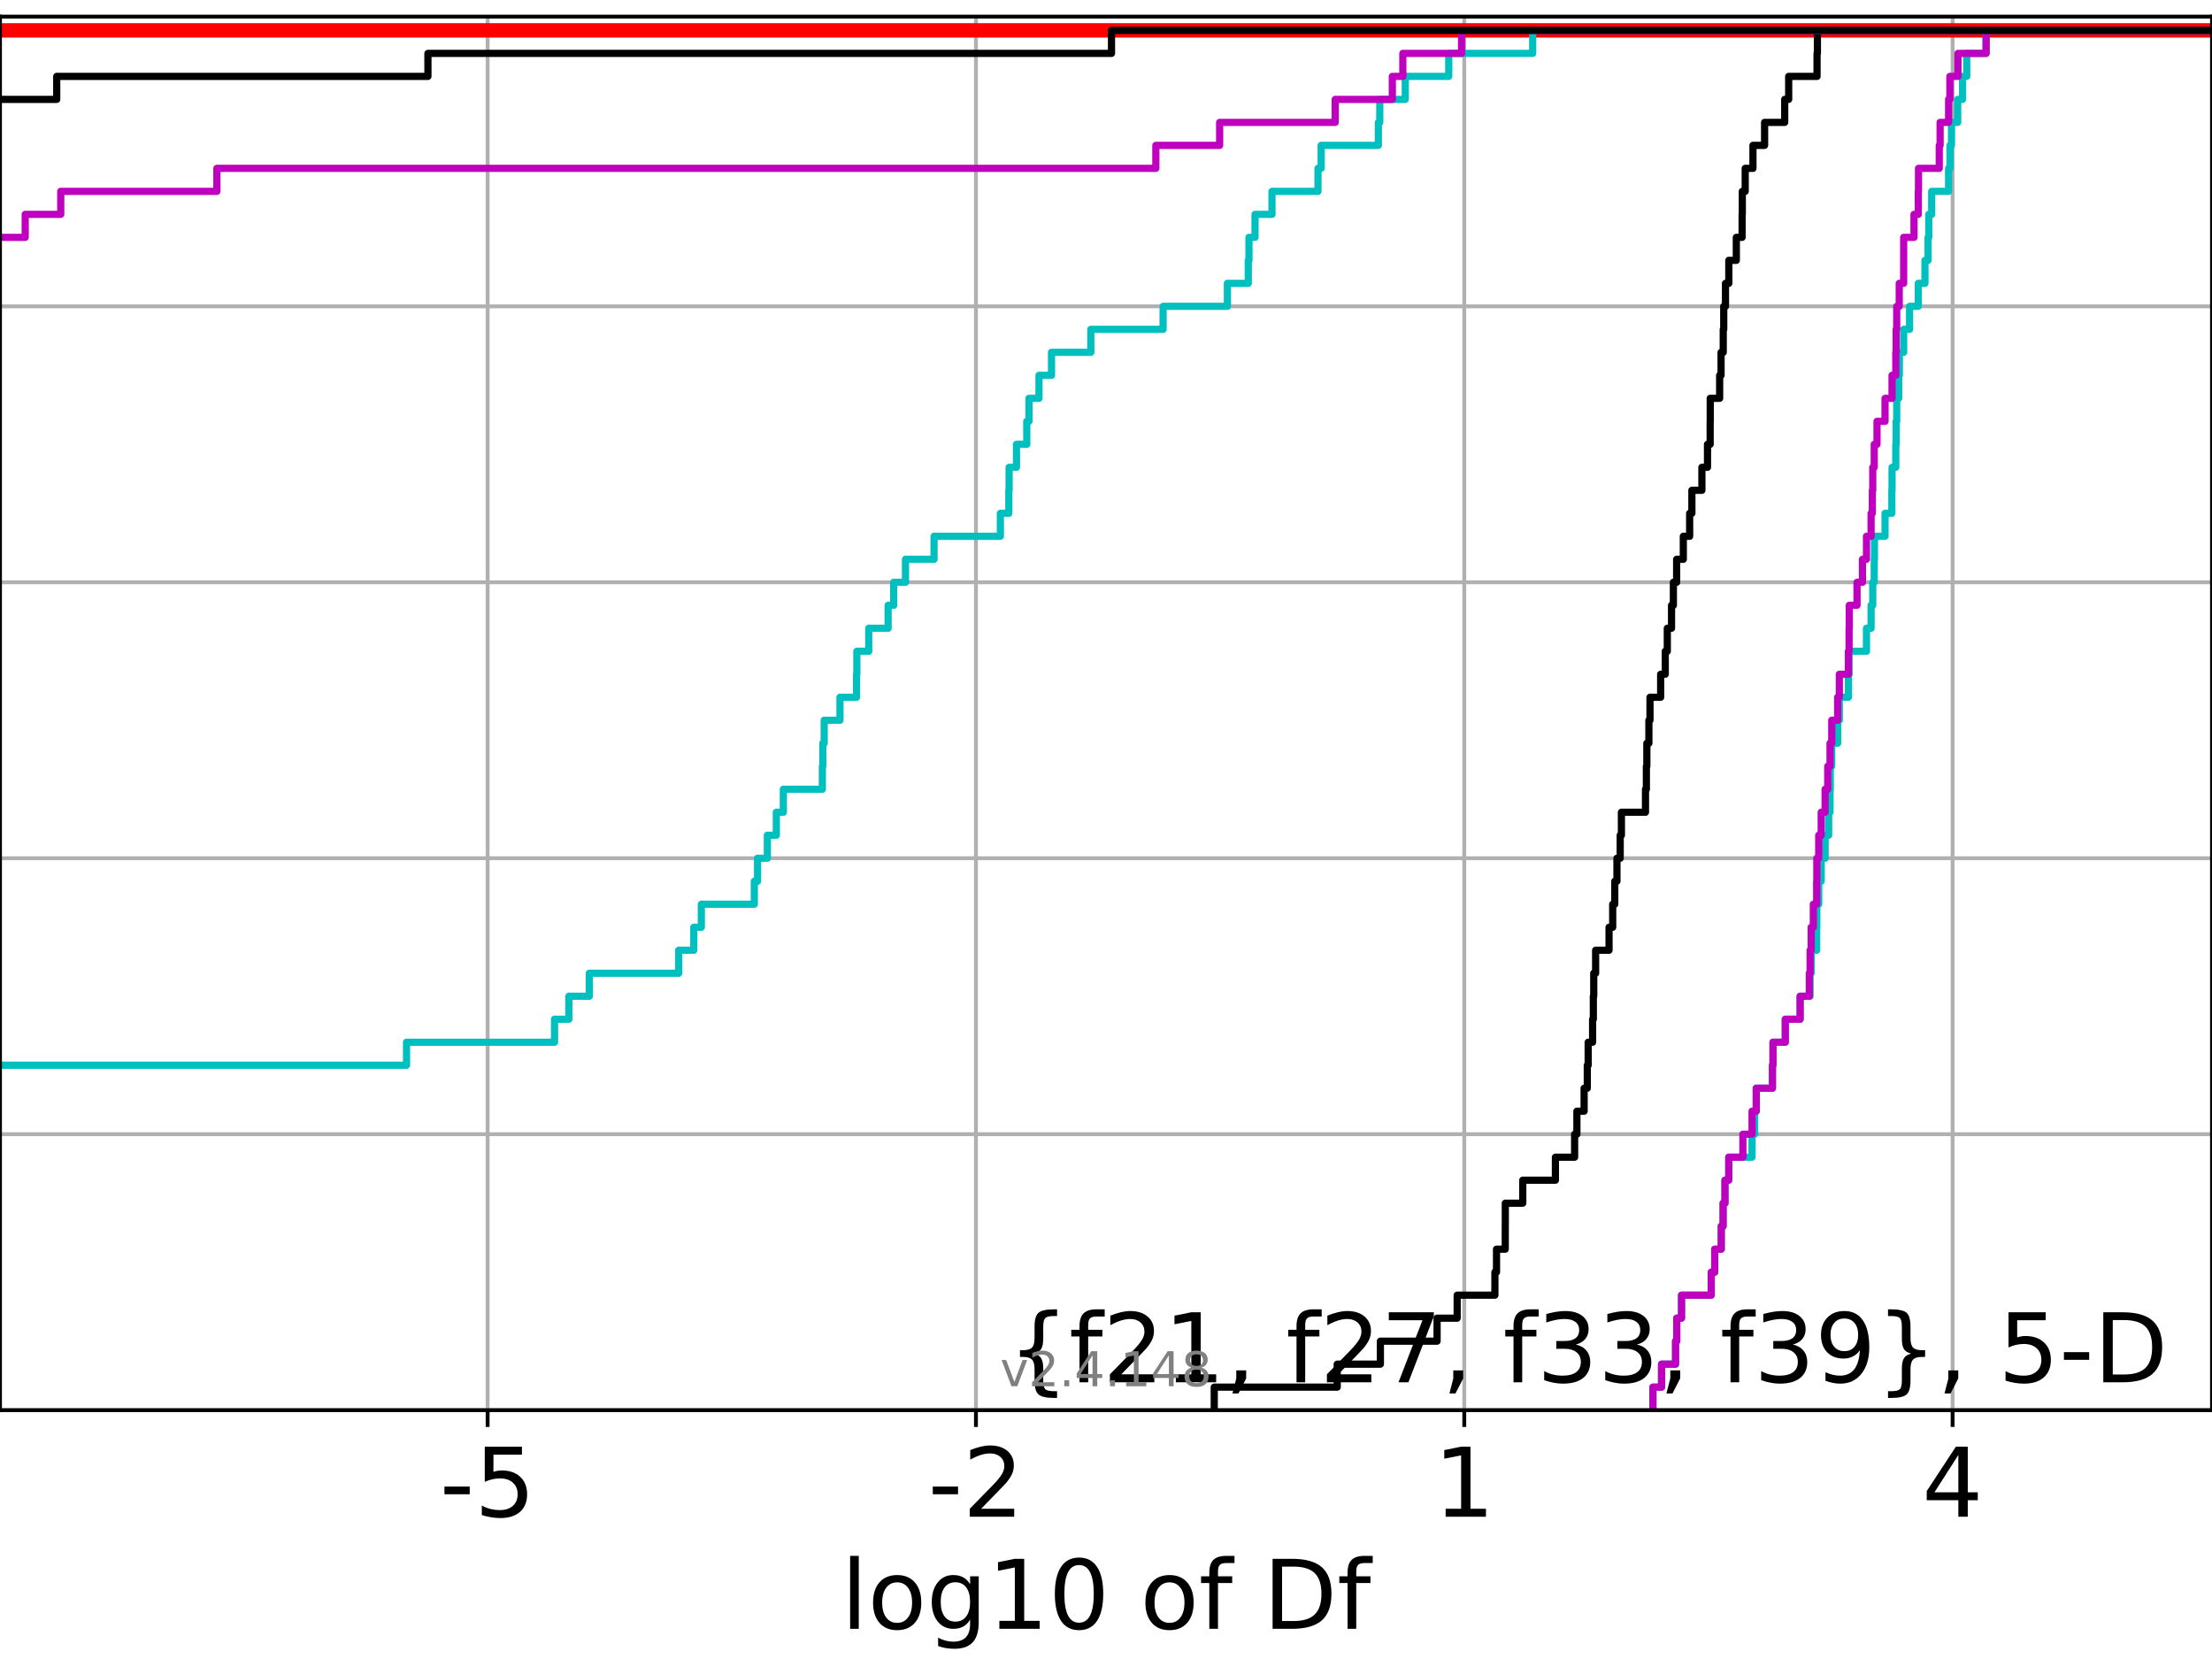 <?xml version="1.0" encoding="utf-8" standalone="no"?>
<!DOCTYPE svg PUBLIC "-//W3C//DTD SVG 1.1//EN"
  "http://www.w3.org/Graphics/SVG/1.1/DTD/svg11.dtd">
<!-- Created with matplotlib (https://matplotlib.org/) -->
<svg height="345.6pt" version="1.1" viewBox="0 0 460.8 345.6" width="460.8pt" xmlns="http://www.w3.org/2000/svg" xmlns:xlink="http://www.w3.org/1999/xlink">
 <defs>
  <style type="text/css">*{stroke-linecap:butt;stroke-linejoin:round;}</style>
 </defs>
 <g id="figure_1">
  <g id="patch_1">
   <path d="M 0 345.6 
L 460.8 345.6 
L 460.8 0 
L 0 0 
z
" style="fill:#ffffff;"/>
  </g>
  <g id="axes_1">
   <g id="patch_2">
    <path d="M 0 293.76 
L 460.8 293.76 
L 460.8 3.456 
L 0 3.456 
z
" style="fill:#ffffff;"/>
   </g>
   <g id="matplotlib.axis_1">
    <g id="xtick_1">
     <g id="line2d_1">
      <path clip-path="url(#p14b62c825e)" d="M 101.581 293.76 
L 101.581 3.456 
" style="fill:none;stroke:#b0b0b0;stroke-linecap:square;stroke-width:0.8;"/>
     </g>
     <g id="line2d_2">
      <defs>
       <path d="M 0 0 
L 0 3.5 
" id="m1cc48430f5" style="stroke:#000000;stroke-width:0.8;"/>
      </defs>
      <g>
       <use style="stroke:#000000;stroke-width:0.8;" x="101.581" xlink:href="#m1cc48430f5" y="293.76"/>
      </g>
     </g>
     <g id="text_1">
      <!-- -5 -->
      <g transform="translate(91.61 315.957)scale(0.2 -0.2)">
       <defs>
        <path d="M 4.891 31.391 
L 31.203 31.391 
L 31.203 23.391 
L 4.891 23.391 
z
" id="DejaVuSans-45"/>
        <path d="M 10.797 72.906 
L 49.516 72.906 
L 49.516 64.594 
L 19.828 64.594 
L 19.828 46.734 
Q 21.969 47.469 24.109 47.828 
Q 26.266 48.188 28.422 48.188 
Q 40.625 48.188 47.75 41.5 
Q 54.891 34.812 54.891 23.391 
Q 54.891 11.625 47.562 5.094 
Q 40.234 -1.422 26.906 -1.422 
Q 22.312 -1.422 17.547 -0.641 
Q 12.797 0.141 7.719 1.703 
L 7.719 11.625 
Q 12.109 9.234 16.797 8.062 
Q 21.484 6.891 26.703 6.891 
Q 35.156 6.891 40.078 11.328 
Q 45.016 15.766 45.016 23.391 
Q 45.016 31 40.078 35.438 
Q 35.156 39.891 26.703 39.891 
Q 22.75 39.891 18.812 39.016 
Q 14.891 38.141 10.797 36.281 
z
" id="DejaVuSans-53"/>
       </defs>
       <use xlink:href="#DejaVuSans-45"/>
       <use x="36.084" xlink:href="#DejaVuSans-53"/>
      </g>
     </g>
    </g>
    <g id="xtick_2">
     <g id="line2d_3">
      <path clip-path="url(#p14b62c825e)" d="M 203.308 293.76 
L 203.308 3.456 
" style="fill:none;stroke:#b0b0b0;stroke-linecap:square;stroke-width:0.8;"/>
     </g>
     <g id="line2d_4">
      <g>
       <use style="stroke:#000000;stroke-width:0.8;" x="203.308" xlink:href="#m1cc48430f5" y="293.76"/>
      </g>
     </g>
     <g id="text_2">
      <!-- -2 -->
      <g transform="translate(193.338 315.957)scale(0.2 -0.2)">
       <defs>
        <path d="M 19.188 8.297 
L 53.609 8.297 
L 53.609 0 
L 7.328 0 
L 7.328 8.297 
Q 12.938 14.109 22.625 23.891 
Q 32.328 33.688 34.812 36.531 
Q 39.547 41.844 41.422 45.531 
Q 43.312 49.219 43.312 52.781 
Q 43.312 58.594 39.234 62.25 
Q 35.156 65.922 28.609 65.922 
Q 23.969 65.922 18.812 64.312 
Q 13.672 62.703 7.812 59.422 
L 7.812 69.391 
Q 13.766 71.781 18.938 73 
Q 24.125 74.219 28.422 74.219 
Q 39.75 74.219 46.484 68.547 
Q 53.219 62.891 53.219 53.422 
Q 53.219 48.922 51.531 44.891 
Q 49.859 40.875 45.406 35.406 
Q 44.188 33.984 37.641 27.219 
Q 31.109 20.453 19.188 8.297 
z
" id="DejaVuSans-50"/>
       </defs>
       <use xlink:href="#DejaVuSans-45"/>
       <use x="36.084" xlink:href="#DejaVuSans-50"/>
      </g>
     </g>
    </g>
    <g id="xtick_3">
     <g id="line2d_5">
      <path clip-path="url(#p14b62c825e)" d="M 305.035 293.76 
L 305.035 3.456 
" style="fill:none;stroke:#b0b0b0;stroke-linecap:square;stroke-width:0.8;"/>
     </g>
     <g id="line2d_6">
      <g>
       <use style="stroke:#000000;stroke-width:0.8;" x="305.035" xlink:href="#m1cc48430f5" y="293.76"/>
      </g>
     </g>
     <g id="text_3">
      <!-- 1 -->
      <g transform="translate(298.673 315.957)scale(0.2 -0.2)">
       <defs>
        <path d="M 12.406 8.297 
L 28.516 8.297 
L 28.516 63.922 
L 10.984 60.406 
L 10.984 69.391 
L 28.422 72.906 
L 38.281 72.906 
L 38.281 8.297 
L 54.391 8.297 
L 54.391 0 
L 12.406 0 
z
" id="DejaVuSans-49"/>
       </defs>
       <use xlink:href="#DejaVuSans-49"/>
      </g>
     </g>
    </g>
    <g id="xtick_4">
     <g id="line2d_7">
      <path clip-path="url(#p14b62c825e)" d="M 406.763 293.76 
L 406.763 3.456 
" style="fill:none;stroke:#b0b0b0;stroke-linecap:square;stroke-width:0.8;"/>
     </g>
     <g id="line2d_8">
      <g>
       <use style="stroke:#000000;stroke-width:0.8;" x="406.763" xlink:href="#m1cc48430f5" y="293.76"/>
      </g>
     </g>
     <g id="text_4">
      <!-- 4 -->
      <g transform="translate(400.4 315.957)scale(0.2 -0.2)">
       <defs>
        <path d="M 37.797 64.312 
L 12.891 25.391 
L 37.797 25.391 
z
M 35.203 72.906 
L 47.609 72.906 
L 47.609 25.391 
L 58.016 25.391 
L 58.016 17.188 
L 47.609 17.188 
L 47.609 0 
L 37.797 0 
L 37.797 17.188 
L 4.891 17.188 
L 4.891 26.703 
z
" id="DejaVuSans-52"/>
       </defs>
       <use xlink:href="#DejaVuSans-52"/>
      </g>
     </g>
    </g>
    <g id="text_5">
     <!-- log10 of Df -->
     <g transform="translate(175.214 339.313)scale(0.2 -0.2)">
      <defs>
       <path d="M 9.422 75.984 
L 18.406 75.984 
L 18.406 0 
L 9.422 0 
z
" id="DejaVuSans-108"/>
       <path d="M 30.609 48.391 
Q 23.391 48.391 19.188 42.75 
Q 14.984 37.109 14.984 27.297 
Q 14.984 17.484 19.156 11.844 
Q 23.344 6.203 30.609 6.203 
Q 37.797 6.203 41.984 11.859 
Q 46.188 17.531 46.188 27.297 
Q 46.188 37.016 41.984 42.703 
Q 37.797 48.391 30.609 48.391 
z
M 30.609 56 
Q 42.328 56 49.016 48.375 
Q 55.719 40.766 55.719 27.297 
Q 55.719 13.875 49.016 6.219 
Q 42.328 -1.422 30.609 -1.422 
Q 18.844 -1.422 12.172 6.219 
Q 5.516 13.875 5.516 27.297 
Q 5.516 40.766 12.172 48.375 
Q 18.844 56 30.609 56 
z
" id="DejaVuSans-111"/>
       <path d="M 45.406 27.984 
Q 45.406 37.75 41.375 43.109 
Q 37.359 48.484 30.078 48.484 
Q 22.859 48.484 18.828 43.109 
Q 14.797 37.75 14.797 27.984 
Q 14.797 18.266 18.828 12.891 
Q 22.859 7.516 30.078 7.516 
Q 37.359 7.516 41.375 12.891 
Q 45.406 18.266 45.406 27.984 
z
M 54.391 6.781 
Q 54.391 -7.172 48.188 -13.984 
Q 42 -20.797 29.203 -20.797 
Q 24.469 -20.797 20.266 -20.094 
Q 16.062 -19.391 12.109 -17.922 
L 12.109 -9.188 
Q 16.062 -11.328 19.922 -12.344 
Q 23.781 -13.375 27.781 -13.375 
Q 36.625 -13.375 41.016 -8.766 
Q 45.406 -4.156 45.406 5.172 
L 45.406 9.625 
Q 42.625 4.781 38.281 2.391 
Q 33.938 0 27.875 0 
Q 17.828 0 11.672 7.656 
Q 5.516 15.328 5.516 27.984 
Q 5.516 40.672 11.672 48.328 
Q 17.828 56 27.875 56 
Q 33.938 56 38.281 53.609 
Q 42.625 51.219 45.406 46.391 
L 45.406 54.688 
L 54.391 54.688 
z
" id="DejaVuSans-103"/>
       <path d="M 31.781 66.406 
Q 24.172 66.406 20.328 58.906 
Q 16.5 51.422 16.5 36.375 
Q 16.5 21.391 20.328 13.891 
Q 24.172 6.391 31.781 6.391 
Q 39.453 6.391 43.281 13.891 
Q 47.125 21.391 47.125 36.375 
Q 47.125 51.422 43.281 58.906 
Q 39.453 66.406 31.781 66.406 
z
M 31.781 74.219 
Q 44.047 74.219 50.516 64.516 
Q 56.984 54.828 56.984 36.375 
Q 56.984 17.969 50.516 8.266 
Q 44.047 -1.422 31.781 -1.422 
Q 19.531 -1.422 13.062 8.266 
Q 6.594 17.969 6.594 36.375 
Q 6.594 54.828 13.062 64.516 
Q 19.531 74.219 31.781 74.219 
z
" id="DejaVuSans-48"/>
       <path id="DejaVuSans-32"/>
       <path d="M 37.109 75.984 
L 37.109 68.5 
L 28.516 68.5 
Q 23.688 68.5 21.797 66.547 
Q 19.922 64.594 19.922 59.516 
L 19.922 54.688 
L 34.719 54.688 
L 34.719 47.703 
L 19.922 47.703 
L 19.922 0 
L 10.891 0 
L 10.891 47.703 
L 2.297 47.703 
L 2.297 54.688 
L 10.891 54.688 
L 10.891 58.5 
Q 10.891 67.625 15.141 71.797 
Q 19.391 75.984 28.609 75.984 
z
" id="DejaVuSans-102"/>
       <path d="M 19.672 64.797 
L 19.672 8.109 
L 31.594 8.109 
Q 46.688 8.109 53.688 14.938 
Q 60.688 21.781 60.688 36.531 
Q 60.688 51.172 53.688 57.984 
Q 46.688 64.797 31.594 64.797 
z
M 9.812 72.906 
L 30.078 72.906 
Q 51.266 72.906 61.172 64.094 
Q 71.094 55.281 71.094 36.531 
Q 71.094 17.672 61.125 8.828 
Q 51.172 0 30.078 0 
L 9.812 0 
z
" id="DejaVuSans-68"/>
      </defs>
      <use xlink:href="#DejaVuSans-108"/>
      <use x="27.783" xlink:href="#DejaVuSans-111"/>
      <use x="88.965" xlink:href="#DejaVuSans-103"/>
      <use x="152.441" xlink:href="#DejaVuSans-49"/>
      <use x="216.064" xlink:href="#DejaVuSans-48"/>
      <use x="279.688" xlink:href="#DejaVuSans-32"/>
      <use x="311.475" xlink:href="#DejaVuSans-111"/>
      <use x="372.656" xlink:href="#DejaVuSans-102"/>
      <use x="407.861" xlink:href="#DejaVuSans-32"/>
      <use x="439.648" xlink:href="#DejaVuSans-68"/>
      <use x="516.65" xlink:href="#DejaVuSans-102"/>
     </g>
    </g>
   </g>
   <g id="matplotlib.axis_2">
    <g id="ytick_1">
     <g id="line2d_9">
      <path clip-path="url(#p14b62c825e)" d="M 0 293.76 
L 460.8 293.76 
" style="fill:none;stroke:#b0b0b0;stroke-linecap:square;stroke-width:0.8;"/>
     </g>
     <g id="line2d_10">
      <defs>
       <path d="M 0 0 
L -3.5 0 
" id="m0ad935d30e" style="stroke:#000000;stroke-width:0.8;"/>
      </defs>
      <g>
       <use style="stroke:#000000;stroke-width:0.8;" x="0" xlink:href="#m0ad935d30e" y="293.76"/>
      </g>
     </g>
    </g>
    <g id="ytick_2">
     <g id="line2d_11">
      <path clip-path="url(#p14b62c825e)" d="M 0 236.274 
L 460.8 236.274 
" style="fill:none;stroke:#b0b0b0;stroke-linecap:square;stroke-width:0.8;"/>
     </g>
     <g id="line2d_12">
      <g>
       <use style="stroke:#000000;stroke-width:0.8;" x="0" xlink:href="#m0ad935d30e" y="236.274"/>
      </g>
     </g>
    </g>
    <g id="ytick_3">
     <g id="line2d_13">
      <path clip-path="url(#p14b62c825e)" d="M 0 178.788 
L 460.8 178.788 
" style="fill:none;stroke:#b0b0b0;stroke-linecap:square;stroke-width:0.8;"/>
     </g>
     <g id="line2d_14">
      <g>
       <use style="stroke:#000000;stroke-width:0.8;" x="0" xlink:href="#m0ad935d30e" y="178.788"/>
      </g>
     </g>
    </g>
    <g id="ytick_4">
     <g id="line2d_15">
      <path clip-path="url(#p14b62c825e)" d="M 0 121.302 
L 460.8 121.302 
" style="fill:none;stroke:#b0b0b0;stroke-linecap:square;stroke-width:0.8;"/>
     </g>
     <g id="line2d_16">
      <g>
       <use style="stroke:#000000;stroke-width:0.8;" x="0" xlink:href="#m0ad935d30e" y="121.302"/>
      </g>
     </g>
    </g>
    <g id="ytick_5">
     <g id="line2d_17">
      <path clip-path="url(#p14b62c825e)" d="M 0 63.816 
L 460.8 63.816 
" style="fill:none;stroke:#b0b0b0;stroke-linecap:square;stroke-width:0.8;"/>
     </g>
     <g id="line2d_18">
      <g>
       <use style="stroke:#000000;stroke-width:0.8;" x="0" xlink:href="#m0ad935d30e" y="63.816"/>
      </g>
     </g>
    </g>
    <g id="ytick_6">
     <g id="line2d_19">
      <path clip-path="url(#p14b62c825e)" d="M 0 6.33 
L 460.8 6.33 
" style="fill:none;stroke:#b0b0b0;stroke-linecap:square;stroke-width:0.8;"/>
     </g>
     <g id="line2d_20">
      <g>
       <use style="stroke:#000000;stroke-width:0.8;" x="0" xlink:href="#m0ad935d30e" y="6.33"/>
      </g>
     </g>
    </g>
   </g>
   <g id="line2d_21">
    <path clip-path="url(#p14b62c825e)" d="M -1 6.33 
L 460.8 6.33 
" style="fill:none;stroke:#ff0000;stroke-linecap:square;stroke-width:3;"/>
   </g>
   <g id="line2d_22">
    <path clip-path="url(#p14b62c825e)" d="M 344.334 293.76 
L 344.334 288.97 
L 346.129 288.97 
L 346.129 284.179 
L 349.049 284.179 
L 349.049 279.389 
L 349.298 279.389 
L 349.298 274.598 
L 350.294 274.598 
L 350.294 269.808 
L 356.479 269.808 
L 356.479 265.017 
L 357.207 265.017 
L 357.207 260.227 
L 358.566 260.227 
L 358.566 255.436 
L 358.954 255.436 
L 358.954 250.646 
L 359.344 250.646 
L 359.344 245.855 
L 360.134 245.855 
L 360.134 241.065 
L 364.985 241.065 
L 364.985 236.274 
L 365.519 236.274 
L 365.519 231.484 
L 365.86 231.484 
L 365.86 226.693 
L 369.233 226.693 
L 369.233 221.903 
L 369.347 221.903 
L 369.347 217.112 
L 371.908 217.112 
L 371.908 212.322 
L 374.999 212.322 
L 374.999 207.531 
L 377.074 207.531 
L 377.074 202.741 
L 377.302 202.741 
L 377.302 197.95 
L 378.444 197.95 
L 378.444 193.16 
L 378.479 193.16 
L 378.479 188.369 
L 378.872 188.369 
L 378.872 183.579 
L 379.388 183.579 
L 379.388 178.788 
L 380.203 178.788 
L 380.203 173.998 
L 380.947 173.998 
L 380.947 169.207 
L 381.227 169.207 
L 381.227 164.417 
L 381.288 164.417 
L 381.288 159.626 
L 381.587 159.626 
L 381.587 154.836 
L 382.822 154.836 
L 382.822 150.045 
L 383.166 150.045 
L 383.166 145.255 
L 385.06 145.255 
L 385.06 140.464 
L 385.196 140.464 
L 385.196 135.674 
L 388.821 135.674 
L 388.821 130.883 
L 389.783 130.883 
L 389.783 126.093 
L 390.13 126.093 
L 390.13 121.302 
L 390.437 121.302 
L 390.437 116.512 
L 390.48 116.512 
L 390.48 111.721 
L 392.687 111.721 
L 392.687 106.931 
L 394.104 106.931 
L 394.104 102.14 
L 394.145 102.14 
L 394.145 97.35 
L 394.928 97.35 
L 394.928 92.559 
L 395.007 92.559 
L 395.007 87.769 
L 395.121 87.769 
L 395.121 82.978 
L 395.538 82.978 
L 395.538 78.188 
L 395.669 78.188 
L 395.669 73.397 
L 396.569 73.397 
L 396.569 68.607 
L 397.801 68.607 
L 397.801 63.816 
L 399.614 63.816 
L 399.614 59.026 
L 401.006 59.026 
L 401.006 54.235 
L 401.651 54.235 
L 401.651 49.445 
L 401.799 49.445 
L 401.799 44.654 
L 402.407 44.654 
L 402.407 39.864 
L 405.929 39.864 
L 405.929 35.073 
L 406.218 35.073 
L 406.218 30.283 
L 406.531 30.283 
L 406.531 25.492 
L 407.826 25.492 
L 407.826 20.702 
L 408.84 20.702 
L 408.84 15.911 
L 409.706 15.911 
L 409.706 11.121 
L 413.745 11.121 
L 413.745 6.33 
L 413.745 6.33 
L 413.745 6.33 
L 460.8 6.33 
" style="fill:none;stroke:#00bfbf;stroke-linecap:square;stroke-width:1.5;"/>
   </g>
   <g id="line2d_23">
    <path clip-path="url(#p14b62c825e)" d="M 344.334 293.76 
L 344.334 288.97 
L 346.129 288.97 
L 346.129 284.179 
L 349.049 284.179 
L 349.049 279.389 
L 349.298 279.389 
L 349.298 274.598 
L 350.294 274.598 
L 350.294 269.808 
L 356.479 269.808 
L 356.479 265.017 
L 357.207 265.017 
L 357.207 260.227 
L 358.566 260.227 
L 358.566 255.436 
L 358.954 255.436 
L 358.954 250.646 
L 359.344 250.646 
L 359.344 245.855 
L 360.134 245.855 
L 360.134 241.065 
L 363.075 241.065 
L 363.075 236.274 
L 364.985 236.274 
L 364.985 231.484 
L 365.86 231.484 
L 365.86 226.693 
L 369.233 226.693 
L 369.233 221.903 
L 369.347 221.903 
L 369.347 217.112 
L 371.908 217.112 
L 371.908 212.322 
L 374.999 212.322 
L 374.999 207.531 
L 376.913 207.531 
L 376.913 202.741 
L 377.074 202.741 
L 377.074 197.95 
L 377.302 197.95 
L 377.302 193.16 
L 377.751 193.16 
L 377.751 188.369 
L 378.444 188.369 
L 378.444 183.579 
L 378.479 183.579 
L 378.479 178.788 
L 378.872 178.788 
L 378.872 173.998 
L 379.388 173.998 
L 379.388 169.207 
L 380.203 169.207 
L 380.203 164.417 
L 380.748 164.417 
L 380.748 159.626 
L 381.227 159.626 
L 381.227 154.836 
L 381.587 154.836 
L 381.587 150.045 
L 382.822 150.045 
L 382.822 145.255 
L 383.166 145.255 
L 383.166 140.464 
L 385.06 140.464 
L 385.06 135.674 
L 385.196 135.674 
L 385.196 130.883 
L 385.235 130.883 
L 385.235 126.093 
L 386.854 126.093 
L 386.854 121.302 
L 387.984 121.302 
L 387.984 116.512 
L 388.821 116.512 
L 388.821 111.721 
L 389.783 111.721 
L 389.783 106.931 
L 390.045 106.931 
L 390.045 102.14 
L 390.13 102.14 
L 390.13 97.35 
L 390.437 97.35 
L 390.437 92.559 
L 391.015 92.559 
L 391.015 87.769 
L 392.687 87.769 
L 392.687 82.978 
L 394.145 82.978 
L 394.145 78.188 
L 394.928 78.188 
L 394.928 73.397 
L 395.007 73.397 
L 395.007 68.607 
L 395.121 68.607 
L 395.121 63.816 
L 395.644 63.816 
L 395.644 59.026 
L 396.569 59.026 
L 396.569 54.235 
L 396.571 54.235 
L 396.571 49.445 
L 398.721 49.445 
L 398.721 44.654 
L 399.614 44.654 
L 399.614 39.864 
L 399.656 39.864 
L 399.656 35.073 
L 403.981 35.073 
L 403.981 30.283 
L 404.16 30.283 
L 404.16 25.492 
L 405.929 25.492 
L 405.929 20.702 
L 406.194 20.702 
L 406.194 15.911 
L 407.879 15.911 
L 407.879 11.121 
L 413.745 11.121 
L 413.745 6.33 
L 413.745 6.33 
L 413.745 6.33 
L 460.8 6.33 
" style="fill:none;stroke:#bf00bf;stroke-linecap:square;stroke-width:1.5;"/>
   </g>
   <g id="line2d_24">
    <path clip-path="url(#p14b62c825e)" d="M 252.949 293.76 
L 252.949 288.97 
L 278.565 288.97 
L 278.565 284.179 
L 287.557 284.179 
L 287.557 279.389 
L 299.37 279.389 
L 299.37 274.598 
L 303.555 274.598 
L 303.555 269.808 
L 311.416 269.808 
L 311.416 265.017 
L 311.752 265.017 
L 311.752 260.227 
L 313.572 260.227 
L 313.572 255.436 
L 313.582 255.436 
L 313.582 250.646 
L 317.22 250.646 
L 317.22 245.855 
L 324.023 245.855 
L 324.023 241.065 
L 328.022 241.065 
L 328.022 236.274 
L 328.497 236.274 
L 328.497 231.484 
L 330.002 231.484 
L 330.002 226.693 
L 330.662 226.693 
L 330.662 221.903 
L 330.844 221.903 
L 330.844 217.112 
L 331.77 217.112 
L 331.77 212.322 
L 331.923 212.322 
L 331.923 207.531 
L 332.006 207.531 
L 332.006 202.741 
L 332.398 202.741 
L 332.398 197.95 
L 335.194 197.95 
L 335.194 193.16 
L 335.954 193.16 
L 335.954 188.369 
L 336.385 188.369 
L 336.385 183.579 
L 336.841 183.579 
L 336.841 178.788 
L 337.515 178.788 
L 337.515 173.998 
L 337.769 173.998 
L 337.769 169.207 
L 342.785 169.207 
L 342.785 164.417 
L 342.971 164.417 
L 342.971 159.626 
L 343.07 159.626 
L 343.07 154.836 
L 343.495 154.836 
L 343.495 150.045 
L 343.722 150.045 
L 343.722 145.255 
L 345.945 145.255 
L 345.945 140.464 
L 346.902 140.464 
L 346.902 135.674 
L 347.329 135.674 
L 347.329 130.883 
L 348.21 130.883 
L 348.21 126.093 
L 348.595 126.093 
L 348.595 121.302 
L 349.274 121.302 
L 349.274 116.512 
L 350.665 116.512 
L 350.665 111.721 
L 351.986 111.721 
L 351.986 106.931 
L 352.45 106.931 
L 352.45 102.14 
L 354.537 102.14 
L 354.537 97.35 
L 355.703 97.35 
L 355.703 92.559 
L 356.257 92.559 
L 356.257 87.769 
L 356.274 87.769 
L 356.274 82.978 
L 358.235 82.978 
L 358.235 78.188 
L 358.528 78.188 
L 358.528 73.397 
L 358.984 73.397 
L 358.984 68.607 
L 359.088 68.607 
L 359.088 63.816 
L 359.45 63.816 
L 359.45 59.026 
L 360.143 59.026 
L 360.143 54.235 
L 361.707 54.235 
L 361.707 49.445 
L 362.913 49.445 
L 362.913 44.654 
L 362.955 44.654 
L 362.955 39.864 
L 363.559 39.864 
L 363.559 35.073 
L 365.173 35.073 
L 365.173 30.283 
L 367.598 30.283 
L 367.598 25.492 
L 371.788 25.492 
L 371.788 20.702 
L 372.615 20.702 
L 372.615 15.911 
L 378.524 15.911 
L 378.524 11.121 
L 378.599 11.121 
L 378.599 6.33 
L 378.599 6.33 
L 378.599 6.33 
L 460.8 6.33 
" style="fill:none;stroke:#000000;stroke-linecap:square;stroke-width:1.5;"/>
   </g>
   <g id="line2d_25">
    <path clip-path="url(#p14b62c825e)" d="M -1 221.903 
L 84.692 221.903 
L 84.692 217.112 
L 115.518 217.112 
L 115.518 212.322 
L 118.507 212.322 
L 118.507 207.531 
L 122.771 207.531 
L 122.771 202.741 
L 141.391 202.741 
L 141.391 197.95 
L 144.528 197.95 
L 144.528 193.16 
L 146.101 193.16 
L 146.101 188.369 
L 157.139 188.369 
L 157.139 183.579 
L 157.81 183.579 
L 157.81 178.788 
L 159.854 178.788 
L 159.854 173.998 
L 161.725 173.998 
L 161.725 169.207 
L 163.187 169.207 
L 163.187 164.417 
L 171.314 164.417 
L 171.314 159.626 
L 171.409 159.626 
L 171.409 154.836 
L 171.693 154.836 
L 171.693 150.045 
L 174.981 150.045 
L 174.981 145.255 
L 178.431 145.255 
L 178.431 140.464 
L 178.497 140.464 
L 178.497 135.674 
L 180.974 135.674 
L 180.974 130.883 
L 185.01 130.883 
L 185.01 126.093 
L 186.175 126.093 
L 186.175 121.302 
L 188.626 121.302 
L 188.626 116.512 
L 194.579 116.512 
L 194.579 111.721 
L 208.394 111.721 
L 208.394 106.931 
L 210.157 106.931 
L 210.157 102.14 
L 210.217 102.14 
L 210.217 97.35 
L 211.755 97.35 
L 211.755 92.559 
L 213.896 92.559 
L 213.896 87.769 
L 214.358 87.769 
L 214.358 82.978 
L 216.439 82.978 
L 216.439 78.188 
L 219.05 78.188 
L 219.05 73.397 
L 227.241 73.397 
L 227.241 68.607 
L 242.295 68.607 
L 242.295 63.816 
L 255.69 63.816 
L 255.69 59.026 
L 260.041 59.026 
L 260.041 54.235 
L 260.184 54.235 
L 260.184 49.445 
L 261.443 49.445 
L 261.443 44.654 
L 264.98 44.654 
L 264.98 39.864 
L 274.56 39.864 
L 274.56 35.073 
L 275.224 35.073 
L 275.224 30.283 
L 287.138 30.283 
L 287.138 25.492 
L 287.433 25.492 
L 287.433 20.702 
L 292.743 20.702 
L 292.743 15.911 
L 301.801 15.911 
L 301.801 11.121 
L 319.287 11.121 
L 319.287 6.33 
L 319.287 6.33 
L 319.287 6.33 
L 460.8 6.33 
" style="fill:none;stroke:#00bfbf;stroke-linecap:square;stroke-width:1.5;"/>
   </g>
   <g id="line2d_26">
    <path clip-path="url(#p14b62c825e)" d="M -1 54.235 
L -0.832 54.235 
L -0.832 49.445 
L 5.251 49.445 
L 5.251 44.654 
L 12.655 44.654 
L 12.655 39.864 
L 45.179 39.864 
L 45.179 35.073 
L 240.785 35.073 
L 240.785 30.283 
L 254.076 30.283 
L 254.076 25.492 
L 278.152 25.492 
L 278.152 20.702 
L 290.047 20.702 
L 290.047 15.911 
L 292.234 15.911 
L 292.234 11.121 
L 304.463 11.121 
L 304.463 6.33 
L 304.463 6.33 
L 304.463 6.33 
L 460.8 6.33 
" style="fill:none;stroke:#bf00bf;stroke-linecap:square;stroke-width:1.5;"/>
   </g>
   <g id="line2d_27">
    <path clip-path="url(#p14b62c825e)" d="M -1 20.702 
L 11.816 20.702 
L 11.816 15.911 
L 89.143 15.911 
L 89.143 11.121 
L 231.546 11.121 
L 231.546 6.33 
L 231.546 6.33 
L 231.546 6.33 
L 460.8 6.33 
" style="fill:none;stroke:#000000;stroke-linecap:square;stroke-width:1.5;"/>
   </g>
   <g id="patch_3">
    <path d="M 0 293.76 
L 0 3.456 
" style="fill:none;stroke:#000000;stroke-linecap:square;stroke-linejoin:miter;stroke-width:0.8;"/>
   </g>
   <g id="patch_4">
    <path d="M 460.8 293.76 
L 460.8 3.456 
" style="fill:none;stroke:#000000;stroke-linecap:square;stroke-linejoin:miter;stroke-width:0.8;"/>
   </g>
   <g id="patch_5">
    <path d="M 0 293.76 
L 460.8 293.76 
" style="fill:none;stroke:#000000;stroke-linecap:square;stroke-linejoin:miter;stroke-width:0.8;"/>
   </g>
   <g id="patch_6">
    <path d="M 0 3.456 
L 460.8 3.456 
" style="fill:none;stroke:#000000;stroke-linecap:square;stroke-linejoin:miter;stroke-width:0.8;"/>
   </g>
   <g id="text_6">
    <!-- {f21, f27, f33, f39}, 5-D -->
    <g transform="translate(209.981 287.954)scale(0.2 -0.2)">
     <defs>
      <path d="M 51.125 -9.281 
L 51.125 -16.312 
L 48.094 -16.312 
Q 35.938 -16.312 31.812 -12.688 
Q 27.688 -9.078 27.688 1.703 
L 27.688 13.375 
Q 27.688 20.75 25.047 23.578 
Q 22.406 26.422 15.484 26.422 
L 12.5 26.422 
L 12.5 33.406 
L 15.484 33.406 
Q 22.469 33.406 25.078 36.203 
Q 27.688 39.016 27.688 46.297 
L 27.688 58.016 
Q 27.688 68.797 31.812 72.391 
Q 35.938 75.984 48.094 75.984 
L 51.125 75.984 
L 51.125 69 
L 47.797 69 
Q 40.922 69 38.812 66.844 
Q 36.719 64.703 36.719 57.812 
L 36.719 45.703 
Q 36.719 38.031 34.5 34.562 
Q 32.281 31.109 26.906 29.891 
Q 32.328 28.562 34.516 25.094 
Q 36.719 21.625 36.719 14.016 
L 36.719 1.906 
Q 36.719 -4.984 38.812 -7.125 
Q 40.922 -9.281 47.797 -9.281 
z
" id="DejaVuSans-123"/>
      <path d="M 11.719 12.406 
L 22.016 12.406 
L 22.016 4 
L 14.016 -11.625 
L 7.719 -11.625 
L 11.719 4 
z
" id="DejaVuSans-44"/>
      <path d="M 8.203 72.906 
L 55.078 72.906 
L 55.078 68.703 
L 28.609 0 
L 18.312 0 
L 43.219 64.594 
L 8.203 64.594 
z
" id="DejaVuSans-55"/>
      <path d="M 40.578 39.312 
Q 47.656 37.797 51.625 33 
Q 55.609 28.219 55.609 21.188 
Q 55.609 10.406 48.188 4.484 
Q 40.766 -1.422 27.094 -1.422 
Q 22.516 -1.422 17.656 -0.516 
Q 12.797 0.391 7.625 2.203 
L 7.625 11.719 
Q 11.719 9.328 16.594 8.109 
Q 21.484 6.891 26.812 6.891 
Q 36.078 6.891 40.938 10.547 
Q 45.797 14.203 45.797 21.188 
Q 45.797 27.641 41.281 31.266 
Q 36.766 34.906 28.719 34.906 
L 20.219 34.906 
L 20.219 43.016 
L 29.109 43.016 
Q 36.375 43.016 40.234 45.922 
Q 44.094 48.828 44.094 54.297 
Q 44.094 59.906 40.109 62.906 
Q 36.141 65.922 28.719 65.922 
Q 24.656 65.922 20.016 65.031 
Q 15.375 64.156 9.812 62.312 
L 9.812 71.094 
Q 15.438 72.656 20.344 73.438 
Q 25.25 74.219 29.594 74.219 
Q 40.828 74.219 47.359 69.109 
Q 53.906 64.016 53.906 55.328 
Q 53.906 49.266 50.438 45.094 
Q 46.969 40.922 40.578 39.312 
z
" id="DejaVuSans-51"/>
      <path d="M 10.984 1.516 
L 10.984 10.5 
Q 14.703 8.734 18.5 7.812 
Q 22.312 6.891 25.984 6.891 
Q 35.75 6.891 40.891 13.453 
Q 46.047 20.016 46.781 33.406 
Q 43.953 29.203 39.594 26.953 
Q 35.25 24.703 29.984 24.703 
Q 19.047 24.703 12.672 31.312 
Q 6.297 37.938 6.297 49.422 
Q 6.297 60.641 12.938 67.422 
Q 19.578 74.219 30.609 74.219 
Q 43.266 74.219 49.922 64.516 
Q 56.594 54.828 56.594 36.375 
Q 56.594 19.141 48.406 8.859 
Q 40.234 -1.422 26.422 -1.422 
Q 22.703 -1.422 18.891 -0.688 
Q 15.094 0.047 10.984 1.516 
z
M 30.609 32.422 
Q 37.25 32.422 41.125 36.953 
Q 45.016 41.5 45.016 49.422 
Q 45.016 57.281 41.125 61.844 
Q 37.25 66.406 30.609 66.406 
Q 23.969 66.406 20.094 61.844 
Q 16.219 57.281 16.219 49.422 
Q 16.219 41.5 20.094 36.953 
Q 23.969 32.422 30.609 32.422 
z
" id="DejaVuSans-57"/>
      <path d="M 12.5 -9.281 
L 15.922 -9.281 
Q 22.75 -9.281 24.828 -7.172 
Q 26.906 -5.078 26.906 1.906 
L 26.906 14.016 
Q 26.906 21.625 29.094 25.094 
Q 31.297 28.562 36.719 29.891 
Q 31.297 31.109 29.094 34.562 
Q 26.906 38.031 26.906 45.703 
L 26.906 57.812 
Q 26.906 64.75 24.828 66.875 
Q 22.75 69 15.922 69 
L 12.5 69 
L 12.5 75.984 
L 15.578 75.984 
Q 27.734 75.984 31.812 72.391 
Q 35.891 68.797 35.891 58.016 
L 35.891 46.297 
Q 35.891 39.016 38.516 36.203 
Q 41.156 33.406 48.094 33.406 
L 51.125 33.406 
L 51.125 26.422 
L 48.094 26.422 
Q 41.156 26.422 38.516 23.578 
Q 35.891 20.75 35.891 13.375 
L 35.891 1.703 
Q 35.891 -9.078 31.812 -12.688 
Q 27.734 -16.312 15.578 -16.312 
L 12.5 -16.312 
z
" id="DejaVuSans-125"/>
     </defs>
     <use xlink:href="#DejaVuSans-123"/>
     <use x="63.623" xlink:href="#DejaVuSans-102"/>
     <use x="98.828" xlink:href="#DejaVuSans-50"/>
     <use x="162.451" xlink:href="#DejaVuSans-49"/>
     <use x="226.074" xlink:href="#DejaVuSans-44"/>
     <use x="257.861" xlink:href="#DejaVuSans-32"/>
     <use x="289.648" xlink:href="#DejaVuSans-102"/>
     <use x="324.854" xlink:href="#DejaVuSans-50"/>
     <use x="388.477" xlink:href="#DejaVuSans-55"/>
     <use x="452.1" xlink:href="#DejaVuSans-44"/>
     <use x="483.887" xlink:href="#DejaVuSans-32"/>
     <use x="515.674" xlink:href="#DejaVuSans-102"/>
     <use x="550.879" xlink:href="#DejaVuSans-51"/>
     <use x="614.502" xlink:href="#DejaVuSans-51"/>
     <use x="678.125" xlink:href="#DejaVuSans-44"/>
     <use x="709.912" xlink:href="#DejaVuSans-32"/>
     <use x="741.699" xlink:href="#DejaVuSans-102"/>
     <use x="776.904" xlink:href="#DejaVuSans-51"/>
     <use x="840.527" xlink:href="#DejaVuSans-57"/>
     <use x="904.15" xlink:href="#DejaVuSans-125"/>
     <use x="967.773" xlink:href="#DejaVuSans-44"/>
     <use x="999.561" xlink:href="#DejaVuSans-32"/>
     <use x="1031.348" xlink:href="#DejaVuSans-53"/>
     <use x="1094.971" xlink:href="#DejaVuSans-45"/>
     <use x="1131.055" xlink:href="#DejaVuSans-68"/>
    </g>
   </g>
   <g id="text_7">
    <!-- v2.4.148 -->
    <g style="fill:#808080;" transform="translate(208.356 288.777)scale(0.1 -0.1)">
     <defs>
      <path d="M 2.984 54.688 
L 12.5 54.688 
L 29.594 8.797 
L 46.688 54.688 
L 56.203 54.688 
L 35.688 0 
L 23.484 0 
z
" id="DejaVuSans-118"/>
      <path d="M 10.688 12.406 
L 21 12.406 
L 21 0 
L 10.688 0 
z
" id="DejaVuSans-46"/>
      <path d="M 31.781 34.625 
Q 24.75 34.625 20.719 30.859 
Q 16.703 27.094 16.703 20.516 
Q 16.703 13.922 20.719 10.156 
Q 24.75 6.391 31.781 6.391 
Q 38.812 6.391 42.859 10.172 
Q 46.922 13.969 46.922 20.516 
Q 46.922 27.094 42.891 30.859 
Q 38.875 34.625 31.781 34.625 
z
M 21.922 38.812 
Q 15.578 40.375 12.031 44.719 
Q 8.5 49.078 8.5 55.328 
Q 8.5 64.062 14.719 69.141 
Q 20.953 74.219 31.781 74.219 
Q 42.672 74.219 48.875 69.141 
Q 55.078 64.062 55.078 55.328 
Q 55.078 49.078 51.531 44.719 
Q 48 40.375 41.703 38.812 
Q 48.828 37.156 52.797 32.312 
Q 56.781 27.484 56.781 20.516 
Q 56.781 9.906 50.312 4.234 
Q 43.844 -1.422 31.781 -1.422 
Q 19.734 -1.422 13.25 4.234 
Q 6.781 9.906 6.781 20.516 
Q 6.781 27.484 10.781 32.312 
Q 14.797 37.156 21.922 38.812 
z
M 18.312 54.391 
Q 18.312 48.734 21.844 45.562 
Q 25.391 42.391 31.781 42.391 
Q 38.141 42.391 41.719 45.562 
Q 45.312 48.734 45.312 54.391 
Q 45.312 60.062 41.719 63.234 
Q 38.141 66.406 31.781 66.406 
Q 25.391 66.406 21.844 63.234 
Q 18.312 60.062 18.312 54.391 
z
" id="DejaVuSans-56"/>
     </defs>
     <use xlink:href="#DejaVuSans-118"/>
     <use x="59.18" xlink:href="#DejaVuSans-50"/>
     <use x="122.803" xlink:href="#DejaVuSans-46"/>
     <use x="154.59" xlink:href="#DejaVuSans-52"/>
     <use x="218.213" xlink:href="#DejaVuSans-46"/>
     <use x="250" xlink:href="#DejaVuSans-49"/>
     <use x="313.623" xlink:href="#DejaVuSans-52"/>
     <use x="377.246" xlink:href="#DejaVuSans-56"/>
    </g>
   </g>
  </g>
 </g>
 <defs>
  <clipPath id="p14b62c825e">
   <rect height="290.304" width="460.8" x="0" y="3.456"/>
  </clipPath>
 </defs>
</svg>

